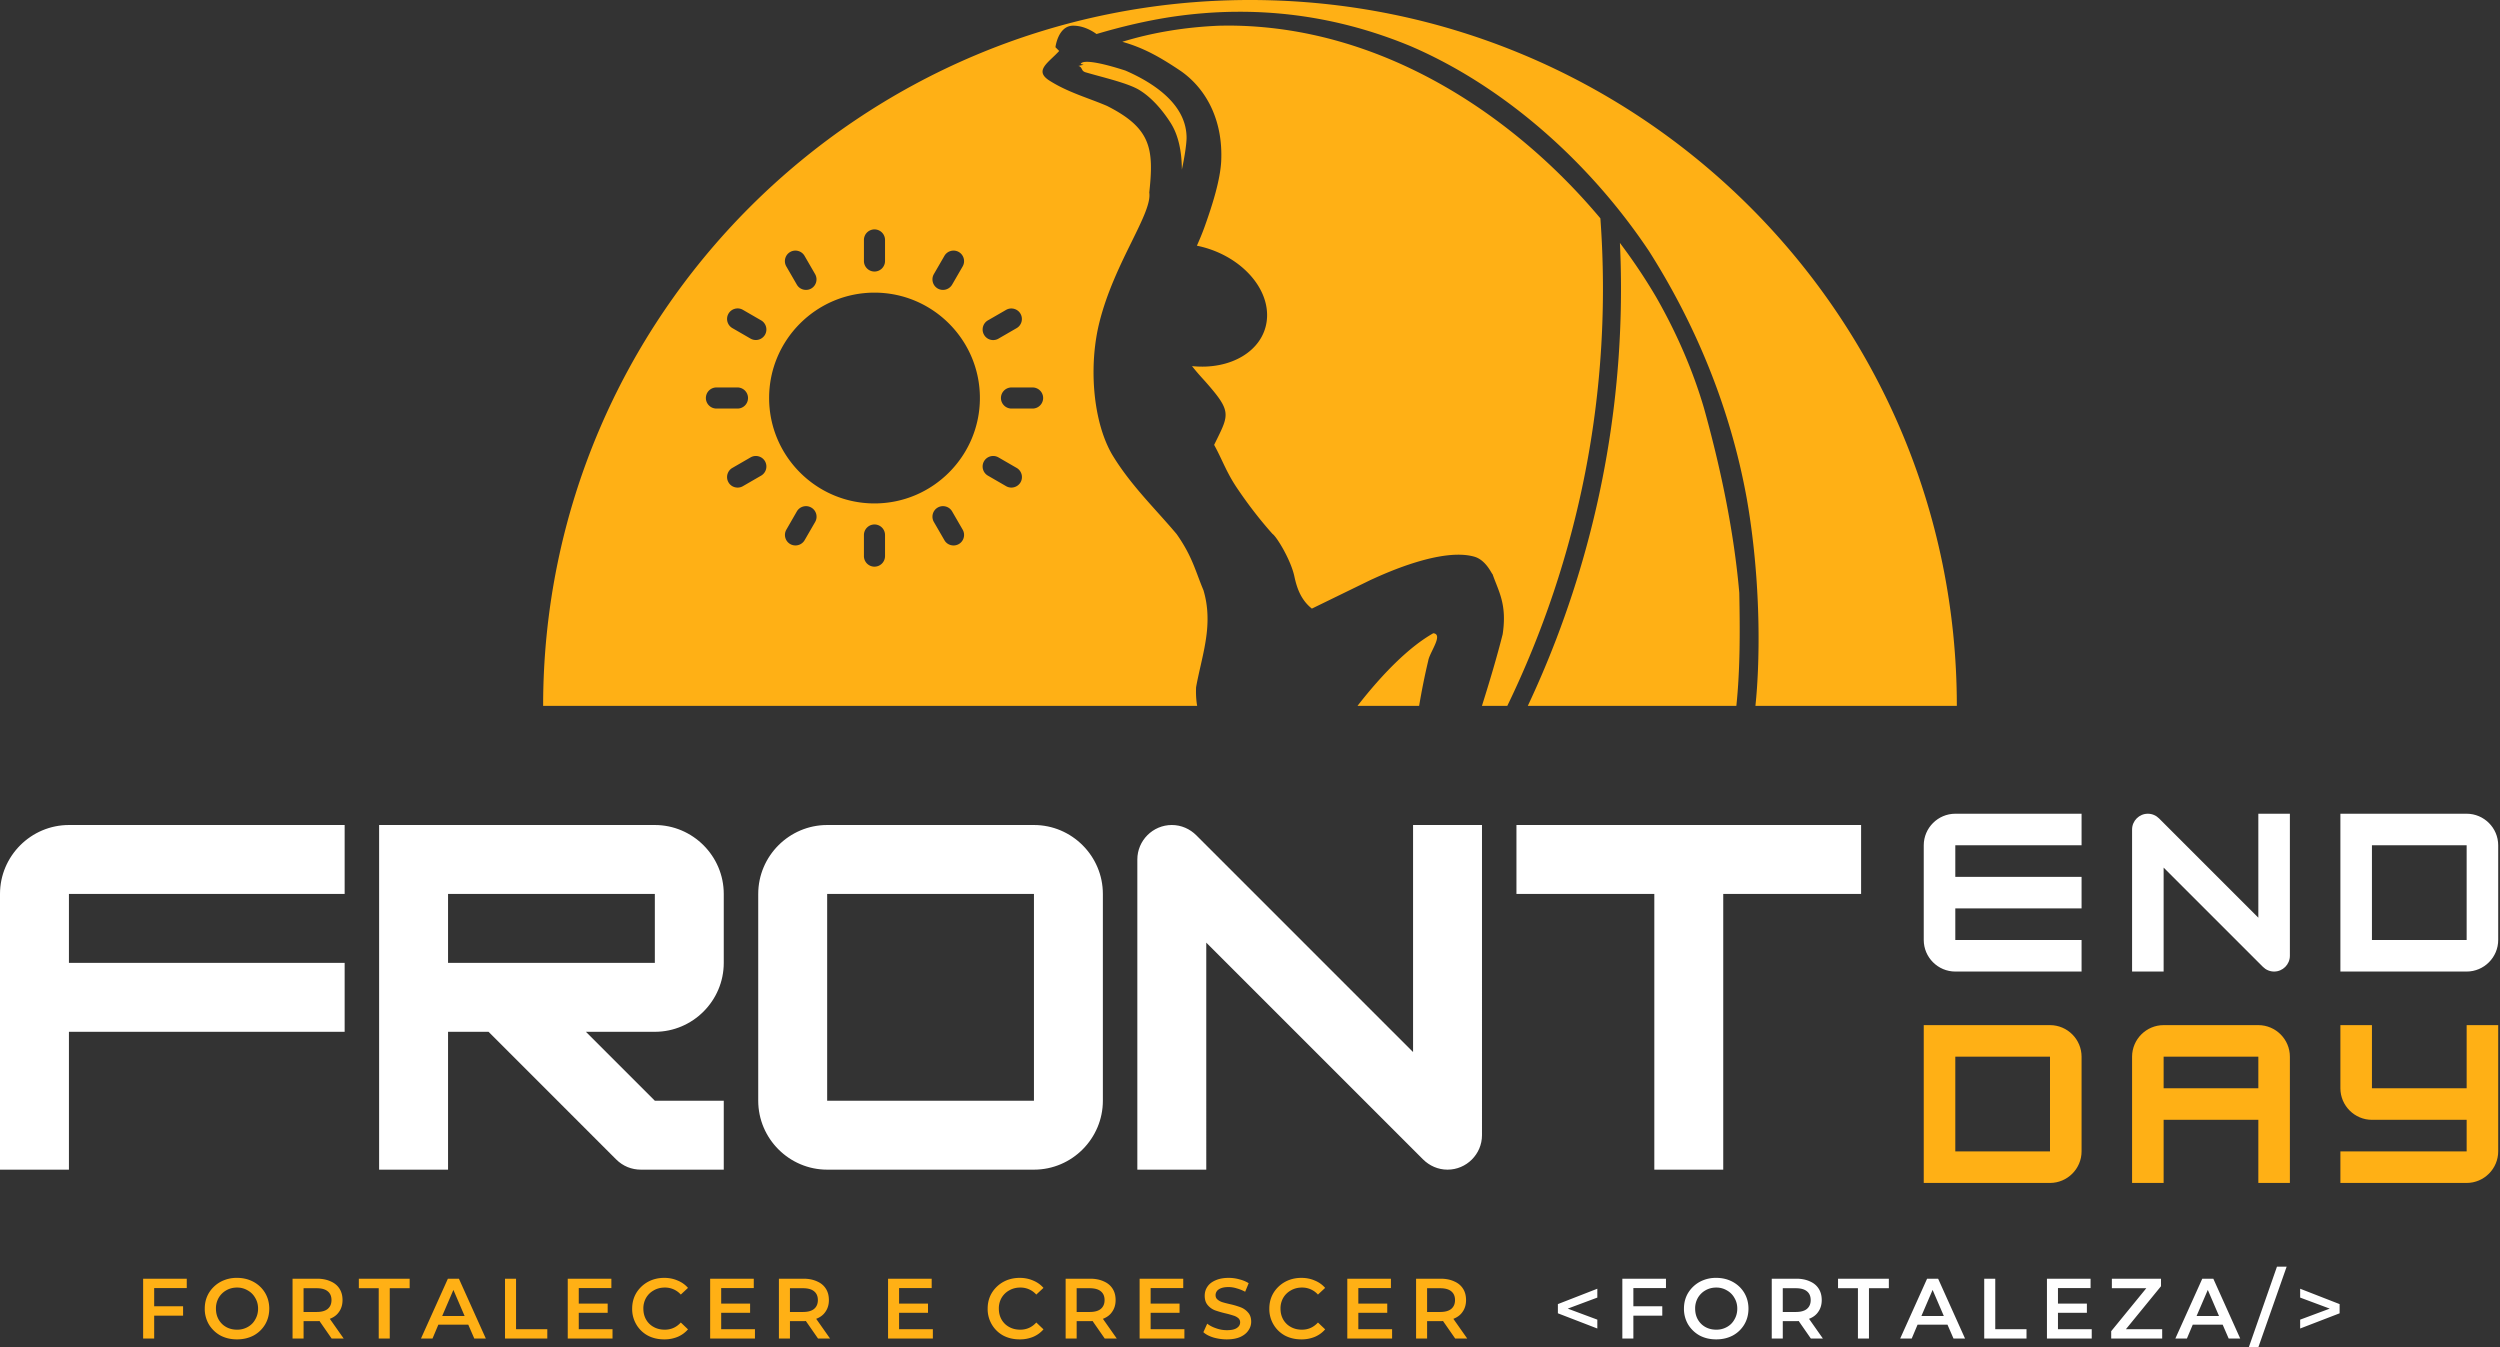 <svg xmlns="http://www.w3.org/2000/svg" width="1275" height="687" fill="none"><rect width="100%" height="100%" fill="#333333" stroke="none"/><path fill="#FFB015" d="M78.63 656.912v9.291h14.742v4.773H78.63v11.676H73v-30.514h22.249v4.774H78.63Zm42.244 26.171c-3.131 0-5.947-.644-8.44-1.964a15.863 15.863 0 0 1-5.881-5.625 15.698 15.698 0 0 1-2.128-8.097c0-2.946.698-5.63 2.128-8.02a15.886 15.886 0 0 1 5.881-5.619 17.294 17.294 0 0 1 8.44-2.046c3.11 0 5.925.682 8.44 2.046 2.494 1.364 4.452 3.235 5.882 5.619 1.407 2.39 2.127 5.074 2.127 8.02 0 3.023-.72 5.713-2.127 8.097a15.249 15.249 0 0 1-5.882 5.625c-2.509 1.32-5.33 1.964-8.44 1.964Zm0-4.949a10.74 10.74 0 0 0 5.456-1.364 9.497 9.497 0 0 0 3.835-3.835c.961-1.637 1.452-3.492 1.452-5.538 0-2.045-.491-3.857-1.452-5.455a9.764 9.764 0 0 0-3.835-3.836 10.391 10.391 0 0 0-5.456-1.451c-2.046 0-3.901.491-5.543 1.451a10.357 10.357 0 0 0-3.835 3.836 10.74 10.74 0 0 0-1.364 5.455c0 2.046.447 3.901 1.364 5.538.96 1.664 2.237 2.946 3.835 3.835 1.642.917 3.497 1.364 5.543 1.364Zm48.267 4.523-6.219-8.953a6.005 6.005 0 0 1-1.19.088h-6.907v8.865h-5.624v-30.519h12.531c2.663 0 4.965.469 6.902 1.364 1.98.851 3.492 2.111 4.517 3.748 1.026 1.598 1.539 3.541 1.539 5.799 0 2.281-.578 4.239-1.708 5.882-1.091 1.664-2.684 2.875-4.774 3.666l7.077 10.06h-6.144Zm-.082-19.608c0-1.98-.654-3.491-1.964-4.517-1.254-1.026-3.126-1.539-5.619-1.539h-6.656v12.112h6.656c2.493 0 4.365-.518 5.619-1.538 1.31-1.064 1.964-2.581 1.964-4.518Zm24.088-6.056H183.01v-4.855h25.915v4.855h-10.148v25.664h-5.625l-.005-25.664Zm45.675 18.588h-15.26l-2.984 7.076h-5.881l13.727-30.519h5.624l13.727 30.519h-5.887l-3.066-7.076Zm-1.877-4.435-5.712-13.296-5.712 13.296h11.424Zm20.612-19.008h5.625v25.745h15.942v4.774h-21.567v-30.519Zm54.831 25.745v4.774H289.55v-30.519h22.248v4.774h-16.629v7.927h14.747v4.692h-14.747v8.347l17.219.005Zm26.384 5.2c-3.137 0-5.947-.644-8.44-1.964a15.16 15.16 0 0 1-5.8-5.625 15.432 15.432 0 0 1-2.128-8.097c0-2.946.704-5.63 2.128-8.02a15.924 15.924 0 0 1 5.881-5.619c2.494-1.364 5.293-2.046 8.359-2.046 2.493 0 4.773.469 6.819 1.364 2.09.851 3.858 2.106 5.282 3.748l-3.661 3.41a10.728 10.728 0 0 0-8.184-3.579c-2.111 0-3.983.491-5.63 1.451a10.118 10.118 0 0 0-3.917 3.836 10.74 10.74 0 0 0-1.364 5.455c0 2.046.447 3.901 1.364 5.538.954 1.664 2.258 2.946 3.917 3.835 1.642.917 3.519 1.364 5.63 1.364 3.235 0 5.963-1.211 8.184-3.66l3.661 3.491c-1.424 1.664-3.192 2.946-5.282 3.836a17.618 17.618 0 0 1-6.819 1.282Zm46.254-5.2v4.774h-22.849v-30.519h22.248v4.774h-16.623v7.927h14.747v4.692h-14.747v8.347l17.224.005Zm32.172 4.774-6.219-8.953c-.397.07-.799.099-1.201.088h-6.901v8.865h-5.631v-30.519h12.532c2.663 0 4.965.469 6.902 1.364 1.98.851 3.492 2.111 4.517 3.748 1.026 1.598 1.539 3.541 1.539 5.799 0 2.281-.579 4.239-1.708 5.882-1.091 1.664-2.684 2.875-4.774 3.666l7.076 10.06h-6.132Zm-.087-19.608c0-1.98-.655-3.491-1.964-4.517-1.255-1.026-3.126-1.539-5.62-1.539h-6.656v12.112h6.656c2.494 0 4.365-.518 5.62-1.538 1.309-1.064 1.964-2.581 1.964-4.518Zm58.644 14.834v4.774h-22.844v-30.519h22.249v4.774h-16.624v7.927h14.747v4.692h-14.747v8.347l17.219.005Zm44.311 5.2c-3.131 0-5.946-.644-8.44-1.964a15.173 15.173 0 0 1-5.794-5.625 15.422 15.422 0 0 1-2.127-8.097c0-2.946.698-5.63 2.127-8.02a15.881 15.881 0 0 1 5.882-5.619c2.493-1.364 5.286-2.046 8.352-2.046 2.494 0 4.774.469 6.82 1.364 2.09.851 3.857 2.106 5.287 3.748l-3.667 3.41a10.724 10.724 0 0 0-8.183-3.579c-2.112 0-3.983.491-5.625 1.451a10.12 10.12 0 0 0-3.923 3.836 10.75 10.75 0 0 0-1.364 5.455c0 2.046.448 3.901 1.364 5.538.96 1.664 2.259 2.946 3.923 3.835 1.637.917 3.513 1.364 5.625 1.364 3.241 0 5.968-1.211 8.183-3.66l3.667 3.491c-1.43 1.664-3.197 2.946-5.287 3.836a17.62 17.62 0 0 1-6.82 1.282Zm43.352-.426-6.22-8.953a5.975 5.975 0 0 1-1.195.088h-6.907v8.865h-5.619v-30.519h12.526c2.663 0 4.965.469 6.907 1.364 1.981.851 3.492 2.111 4.518 3.748 1.02 1.598 1.533 3.541 1.533 5.799 0 2.281-.578 4.239-1.708 5.882-1.085 1.664-2.684 2.875-4.774 3.666l7.077 10.06h-6.138Zm-.082-19.608c0-1.98-.66-3.491-1.964-4.517-1.255-1.026-3.132-1.539-5.619-1.539h-6.657v12.112h6.657c2.487 0 4.364-.518 5.619-1.538 1.304-1.064 1.964-2.581 1.964-4.518Zm40.711 14.834v4.774h-22.843v-30.519h22.248v4.774h-16.624v7.927h14.747v4.692h-14.747v8.347l17.219.005Zm21.692 5.2c-2.306 0-4.6-.315-6.82-.939-2.215-.682-3.961-1.582-5.199-2.727l1.964-4.349c1.233.982 2.766 1.768 4.599 2.384a16.12 16.12 0 0 0 5.456.939c2.259 0 3.944-.36 5.03-1.108 1.129-.725 1.702-1.702 1.702-2.897a2.778 2.778 0 0 0-.933-2.127 6.54 6.54 0 0 0-2.389-1.283 46.42 46.42 0 0 0-3.923-1.107 51.94 51.94 0 0 1-5.619-1.62 9.156 9.156 0 0 1-3.672-2.641c-1.02-1.2-1.533-2.772-1.533-4.774 0-1.707.447-3.241 1.364-4.604.895-1.364 2.258-2.434 4.092-3.241 1.876-.851 4.135-1.277 6.819-1.277 1.845.004 3.681.261 5.456.764 1.811.469 3.366 1.107 4.692 1.964l-1.795 4.348a20.936 20.936 0 0 0-4.261-1.707c-1.35-.44-2.759-.67-4.179-.682-2.215 0-3.895.403-5.03 1.194a3.453 3.453 0 0 0-1.615 2.985c0 .851.295 1.576.933 2.128.622.578 1.407 1.025 2.389 1.363.961.301 2.259.639 3.923 1.026 1.882.407 3.733.948 5.538 1.62a9.302 9.302 0 0 1 3.753 2.641c1.064 1.151 1.621 2.706 1.621 4.692 0 1.659-.491 3.153-1.452 4.517-.916 1.364-2.302 2.472-4.179 3.323-1.827.786-4.07 1.195-6.732 1.195Zm37.983 0c-3.137 0-5.947-.644-8.44-1.964a15.167 15.167 0 0 1-5.8-5.625 15.422 15.422 0 0 1-2.127-8.097c0-2.946.698-5.63 2.127-8.02a15.919 15.919 0 0 1 5.882-5.619c2.493-1.364 5.286-2.046 8.358-2.046 2.493 0 4.774.469 6.82 1.364 2.084.851 3.857 2.106 5.281 3.748l-3.667 3.41a10.724 10.724 0 0 0-8.183-3.579c-2.106 0-3.983.491-5.62 1.451a10.126 10.126 0 0 0-3.928 3.836 10.75 10.75 0 0 0-1.364 5.455c0 2.046.448 3.901 1.364 5.538.96 1.664 2.259 2.946 3.928 3.835 1.637.917 3.514 1.364 5.62 1.364 3.241 0 5.968-1.211 8.183-3.66l3.667 3.491c-1.424 1.664-3.197 2.946-5.281 3.836a17.623 17.623 0 0 1-6.82 1.282Zm46.248-5.2v4.774h-22.848v-30.519h22.254v4.774h-16.624v7.927h14.747v4.692h-14.747v8.347l17.218.005Zm32.178 4.774-6.219-8.953c-.396.07-.798.099-1.2.088h-6.902v8.865h-5.625v-30.519h12.527c2.667 0 4.964.469 6.906 1.364 1.981.851 3.492 2.111 4.518 3.748 1.026 1.598 1.533 3.541 1.533 5.799 0 2.281-.573 4.239-1.702 5.882-1.091 1.664-2.684 2.875-4.774 3.666l7.076 10.06h-6.138Zm-.087-19.608c0-1.98-.655-3.491-1.964-4.517-1.255-1.026-3.126-1.539-5.619-1.539h-6.656v12.112h6.656c2.493 0 4.364-.518 5.619-1.538 1.309-1.064 1.964-2.581 1.964-4.518Z"/><path fill="#fff" d="m814.638 661.767-15.085 5.63 15.085 5.62v4.523l-20.115-7.758v-4.692l20.115-7.84v4.517Zm18.381-4.855v9.291h14.747v4.773h-14.747v11.676h-5.625v-30.514h22.249v4.774h-16.624Zm42.249 26.171c-3.131 0-5.947-.644-8.44-1.964a15.856 15.856 0 0 1-5.881-5.625 15.698 15.698 0 0 1-2.128-8.097c0-2.946.698-5.63 2.128-8.02a15.924 15.924 0 0 1 5.881-5.619 17.294 17.294 0 0 1 8.44-2.046c3.11 0 5.925.682 8.44 2.046 2.493 1.364 4.452 3.235 5.882 5.619 1.407 2.39 2.127 5.074 2.127 8.02 0 3.023-.72 5.713-2.127 8.097a15.249 15.249 0 0 1-5.882 5.625c-2.509 1.32-5.325 1.964-8.44 1.964Zm0-4.949a10.74 10.74 0 0 0 5.456-1.364c1.642-.894 2.919-2.171 3.835-3.835.961-1.637 1.452-3.492 1.452-5.538 0-2.045-.491-3.857-1.452-5.455a9.764 9.764 0 0 0-3.835-3.836 10.391 10.391 0 0 0-5.456-1.451c-2.046 0-3.901.491-5.537 1.451a10.343 10.343 0 0 0-3.841 3.836 10.74 10.74 0 0 0-1.364 5.455c0 2.046.447 3.901 1.364 5.538.96 1.664 2.237 2.946 3.841 3.835 1.636.917 3.491 1.364 5.537 1.364Zm48.273 4.523-6.22-8.953c-.396.07-.798.099-1.2.088h-6.902v8.865h-5.625v-30.519h12.532c2.663 0 4.965.469 6.902 1.364 1.986.851 3.492 2.111 4.517 3.748 1.026 1.598 1.539 3.541 1.539 5.799 0 2.281-.579 4.239-1.708 5.882-1.091 1.664-2.684 2.875-4.774 3.666l7.076 10.06h-6.137Zm-.088-19.608c0-1.98-.654-3.491-1.958-4.517-1.255-1.026-3.132-1.539-5.625-1.539h-6.651v12.112h6.651c2.493 0 4.365-.518 5.625-1.538 1.298-1.064 1.964-2.581 1.964-4.518h-.006Zm24.093-6.056h-10.148v-4.855h25.915v4.855h-10.142v25.664h-5.625v-25.664Zm45.67 18.588h-15.26l-2.984 7.076h-5.881l13.726-30.519h5.625l13.728 30.519h-5.882l-3.072-7.076Zm-1.877-4.435-5.712-13.296-5.707 13.296h11.419Zm20.611-19.008h5.63v25.745h15.94v4.774h-21.57v-30.519Zm54.83 25.745v4.774h-22.84v-30.519h22.25v4.774h-16.63v7.927h14.75v4.692h-14.75v8.347l17.22.005Zm35.93 0v4.774h-26v-3.753l17.9-21.911h-17.56v-4.855h25.06v3.835l-17.89 21.91h18.49Zm30.85-2.302h-15.26l-2.98 7.076h-5.89l13.73-30.519h5.63l13.72 30.519h-5.88l-3.07-7.076Zm-1.87-4.435-5.71-13.296-5.72 13.296h11.43ZM1161.25 646h4.94l-14.4 41h-4.86l14.32-41Zm31.95 19.095v4.692l-20.12 7.753v-4.518l15.09-5.625-15.09-5.63v-4.517l20.12 7.845Z"/><path fill="#FFB015" fill-rule="evenodd" d="M277 359.995C277 161.177 438.401 0 637.5 0c199.089 0 360.484 161.177 360.484 359.995H895.265c.642-6.092 1.043-12.253 1.299-18.534 1.23-31.187-1.302-62.14-5.734-87.317-8.427-46.422-26.167-88.776-49.797-126.016C810.335 82.148 766.59 43.8 719.346 23.514c-29.209-12.1-59.323-17.938-90.276-17.49v-.005c-10.318.146-20.724 1-31.219 2.541-13 1.97-25.719 4.97-38.625 8.797-2.334-1.692-6.703-4.26-11.906-4.26-7.724 0-9.042 10.984-9.042 10.984l1.911 1.912c-1.093 1.189-2.254 2.296-3.356 3.345-4.529 4.318-8.044 7.668-1.618 11.77 6.537 4.158 13.507 6.781 20.284 9.333 3.078 1.158 6.116 2.302 9.055 3.567 11.161 5.62 17.167 11.037 20.073 17.792 2.963 6.87 2.724 15.13 1.505 26.401.799 5.217-3.484 13.922-8.95 25.03-5.715 11.616-12.724 25.86-16.566 41.491-1.802 7.328-2.765 15.26-2.89 23.229-.266 16.292 2.932 32.661 9.474 43.891 6.718 11.126 14.863 20.21 23.11 29.408l.001.001c3.261 3.636 6.537 7.29 9.748 11.096 6.003 8.493 8.424 14.922 10.934 21.59.866 2.299 1.742 4.626 2.78 7.076 4.126 13.893 1.308 26.327-1.509 38.758-.807 3.559-1.614 7.118-2.257 10.711-.149 3.444.041 6.596.543 9.513H277Zm446.759 0h-31.434c12.65-16.274 26.272-30.046 38.666-37.044 3.543.384 1.508 4.595-.442 8.627-.983 2.033-1.944 4.022-2.157 5.451-1.866 7.834-3.367 15.434-4.633 22.966Zm44.969 0h-12.942c3.842-12.2 7.503-24.386 10.575-36.534 1.874-12.55-.679-19.054-3.417-26.03l-.001-.002-.001-.002c-.595-1.517-1.199-3.056-1.768-4.684-.048.105-.24-.221-.586-.806l-.001-.001c-1.141-1.93-3.946-6.675-8.674-8.021-16.389-4.659-44.643 8.129-51.607 11.281-.471.214-.845.383-1.111.5l-30.136 14.692c-5.734-4.541-7.734-10.838-8.932-16.453-1.761-8.244-8.932-20.156-11.172-21.672-7.292-8.166-13.432-16.458-18.167-23.505-3.354-4.993-5.455-9.42-7.541-13.815-1.26-2.655-2.515-5.299-4.037-8.049.414-.848.81-1.652 1.187-2.418l.007-.013.009-.02.013-.026c6.445-13.079 7.351-14.916-5.096-29.117-.639-.729-1.237-1.389-1.844-2.059-1.527-1.684-3.113-3.434-5.557-6.519 19.719 2.052 36.323-7.735 38.13-23.261 1.948-16.713-13.989-33.755-35.646-38.151 1.469-3.297 2.854-6.619 4.042-9.948 4.083-11.442 7.865-23.656 8.359-33.208.933-20.167-7.083-36.401-20.51-45.86-10.656-7.171-19.021-11.895-29.938-14.973 15.881-4.886 32.594-7.5 49.329-8.203 1.557-.032 3.099-.053 4.645-.053l.006-.01c78.041.125 145.667 45.581 189.851 98.313 6.456 88.71-11.222 173.747-47.469 248.627Zm10.451 0h106.364c1.952-18.726 1.87-38.264 1.495-57.711-2.807-32.224-9.823-64.833-18.052-94.286-5.557-18.891-13.755-37.958-24.338-56.464-5.409-9.213-11.595-18.491-18.494-27.644.151 3.205.272 6.412.362 9.62.45 16.362.099 32.736-1.052 49.063a506.068 506.068 0 0 1-2.334 24.432 501.912 501.912 0 0 1-3.531 24.287 497.67 497.67 0 0 1-4.719 24.088 497.24 497.24 0 0 1-5.896 23.823 490.488 490.488 0 0 1-7.057 23.505 503.263 503.263 0 0 1-8.203 23.136 502.654 502.654 0 0 1-14.545 34.151ZM573.955 35.987c-9.76-3.156-16.505-4.573-20.021-4.453-1.594.052-2.51.422-2.755 1.089l1.448.411-2.625.605c.07.022.139.045.208.069.121.04.242.081.365.118.663.42.918.916 1.167 1.4.334.652.656 1.28 1.947 1.663 2.091.616 4.408 1.248 6.804 1.901h.001c7.421 2.025 15.598 4.255 20.154 6.87 6.5 3.817 12.208 10.437 16.448 17.135 4.14 6.547 5.619 15.15 5.651 23.698 1.531-7.042 2.307-12.75 2.406-15.933.078-8.468-3.927-15.526-10.052-21.343-5.719-5.438-13.287-9.813-21.146-13.23ZM445.984 149.245c-29.63 0-53.734 24.109-53.734 53.739 0 29.631 24.104 53.766 53.734 53.766 29.631 0 53.766-24.135 53.766-53.766 0-29.63-24.135-53.739-53.766-53.739Zm-69.875 48.359c2.959 0 5.381 2.417 5.381 5.38 0 2.99-2.391 5.381-5.349 5.381H365.38c-2.963 0-5.38-2.422-5.38-5.381a5.388 5.388 0 0 1 5.38-5.38h10.729Zm30.287-52.427c.995 1.734 2.786 2.672 4.666 2.672.94.005 1.864-.24 2.678-.708 2.557-1.48 3.442-4.782 1.963-7.344l-5.38-9.307c-1.479-2.563-4.781-3.443-7.344-1.964-2.562 1.479-3.443 4.781-1.963 7.344l5.38 9.307ZM378.87 158.01l9.307 5.381c2.563 1.479 3.443 4.781 1.964 7.343a5.409 5.409 0 0 1-7.344 1.964l-9.307-5.38c-2.563-1.479-3.443-4.782-1.964-7.344 1.479-2.557 4.781-3.443 7.344-1.964Zm3.927 75.256-9.307 5.38c-2.563 1.479-3.443 4.781-1.964 7.344.995 1.739 2.792 2.677 4.667 2.677a5.296 5.296 0 0 0 2.677-.714l9.307-5.38c2.563-1.479 3.443-4.781 1.964-7.344-1.48-2.557-4.782-3.443-7.344-1.963Zm57.807 39.593c0-2.958 2.422-5.38 5.38-5.38a5.372 5.372 0 0 1 4.972 3.32c.27.653.409 1.353.409 2.06v10.761a5.394 5.394 0 0 1-5.381 5.38c-2.958 0-5.38-2.422-5.38-5.38v-10.761Zm86.016-75.255h-10.761c-2.958 0-5.375 2.417-5.375 5.38 0 2.959 2.417 5.381 5.375 5.381h10.761c2.958 0 5.38-2.422 5.38-5.381 0-2.963-2.422-5.38-5.38-5.38Zm-120.224 63.214c1.479-2.563 4.781-3.443 7.344-1.964a5.358 5.358 0 0 1 2.52 3.259 5.364 5.364 0 0 1-.531 4.085l-5.38 9.307a5.409 5.409 0 0 1-7.344 1.964c-2.562-1.479-3.443-4.781-1.963-7.344l5.354-9.307Zm79.182 0c-1.479-2.563-4.781-3.443-7.344-1.964-2.562 1.479-3.442 4.781-1.963 7.344l5.38 9.307c.995 1.74 2.786 2.677 4.667 2.677.911 0 1.849-.229 2.677-.713 2.557-1.479 3.442-4.781 1.963-7.344l-5.38-9.307Zm23.625-27.552 9.307 5.38c2.558 1.479 3.443 4.781 1.964 7.344a5.425 5.425 0 0 1-4.672 2.677 5.375 5.375 0 0 1-2.672-.714l-9.307-5.38c-2.563-1.479-3.443-4.781-1.964-7.344 1.479-2.557 4.782-3.443 7.344-1.963Zm-2.708-59.829c.911 0 1.854-.223 2.677-.708l9.307-5.38c2.563-1.479 3.443-4.781 1.964-7.344-1.48-2.562-4.782-3.443-7.344-1.963l-9.276 5.349c-2.563 1.479-3.443 4.781-1.964 7.343a5.333 5.333 0 0 0 4.636 2.703Zm-25.584-25.588a5.39 5.39 0 0 1-2.677-.708c-2.562-1.48-3.442-4.782-1.963-7.344l5.38-9.307c1.479-2.563 4.781-3.443 7.344-1.964 2.557 1.479 3.442 4.781 1.963 7.344l-5.38 9.307a5.427 5.427 0 0 1-1.978 1.957 5.421 5.421 0 0 1-2.689.715Zm-34.927-9.365c2.964 0 5.381-2.416 5.381-5.375v-10.734a5.381 5.381 0 0 0-7.44-4.968 5.384 5.384 0 0 0-2.912 2.91 5.381 5.381 0 0 0-.409 2.058v10.76c0 2.959 2.422 5.349 5.38 5.349Z" clip-rule="evenodd"/><path fill="#fff" d="M175.771 420.753H35.156C15.823 420.753 0 436.571 0 455.91v140.614h35.156v-70.307h140.615v-35.156H35.156V455.91h140.615v-35.157Zm193.347 35.157c0-19.339-15.818-35.157-35.151-35.157h-140.62v175.771h35.156v-70.307h20.651l65.037 65.036c3.516 3.516 7.911 5.271 12.745 5.271h42.182v-35.156h-35.151l-35.156-35.151h35.156c19.333 0 35.151-15.818 35.151-35.156V455.91Zm-35.151 0v35.151H228.503V455.91h105.464Zm193.347 140.614c19.552 0 35.151-16.036 35.151-35.156V455.91c0-19.339-15.817-35.157-35.151-35.157H421.851c-19.334 0-35.157 15.818-35.157 35.157v105.458c0 19.338 15.823 35.156 35.157 35.156h105.463ZM421.851 455.91h105.463v105.458H421.851V455.91Zm193.347 140.614V480.738l110.516 110.515c3.297 3.292 7.687 5.271 12.526 5.271 9.666 0 17.573-7.911 17.573-17.578V420.753h-35.151v115.792L610.146 426.024c-3.297-3.292-7.693-5.271-12.526-5.271-9.667 0-17.578 7.912-17.578 17.578v158.193h35.156ZM949.16 420.753H773.389v35.157h70.312v140.614h35.151V455.91h70.308v-35.157ZM1061.6 415h-64.395c-8.849 0-16.094 7.245-16.094 16.099v48.292c0 8.854 7.245 16.099 16.094 16.099h64.395v-16.099h-64.395v-16.094h64.395v-16.099h-64.395v-16.099h64.395V415Zm41.85 80.49v-53.021l50.61 50.604c1.51 1.51 3.52 2.417 5.73 2.417 4.43 0 8.05-3.62 8.05-8.047V415h-16.09v53.021l-50.61-50.604c-1.51-1.511-3.52-2.417-5.74-2.417-4.42 0-8.04 3.625-8.04 8.052v72.438h16.09Zm154.54 0c8.85 0 16.09-7.245 16.09-16.099v-48.292c0-8.854-7.24-16.099-16.09-16.099h-64.39v80.49h64.39Zm-48.3-64.391h48.3v48.292h-48.3v-48.292Z"/><path fill="#FFB015" d="M1045.5 603.302c8.86 0 16.1-7.244 16.1-16.099v-48.291c0-8.854-7.24-16.099-16.1-16.099h-64.389v80.489h64.389Zm-48.295-64.39h48.295v48.291h-48.295v-48.291Zm106.245-16.099c-8.85 0-16.09 7.245-16.09 16.099v64.39h16.09V571.11h48.3v32.192h16.09v-64.39c0-8.854-7.24-16.099-16.09-16.099h-48.3Zm0 16.099h48.3v16.099h-48.3v-16.099Zm154.54 16.099h-48.3v-32.198h-16.09v32.198c0 8.854 7.24 16.099 16.09 16.099h48.3v16.093h-64.39v16.099h64.39c8.85 0 16.09-7.244 16.09-16.099v-64.39h-16.09v32.198Z"/></svg>